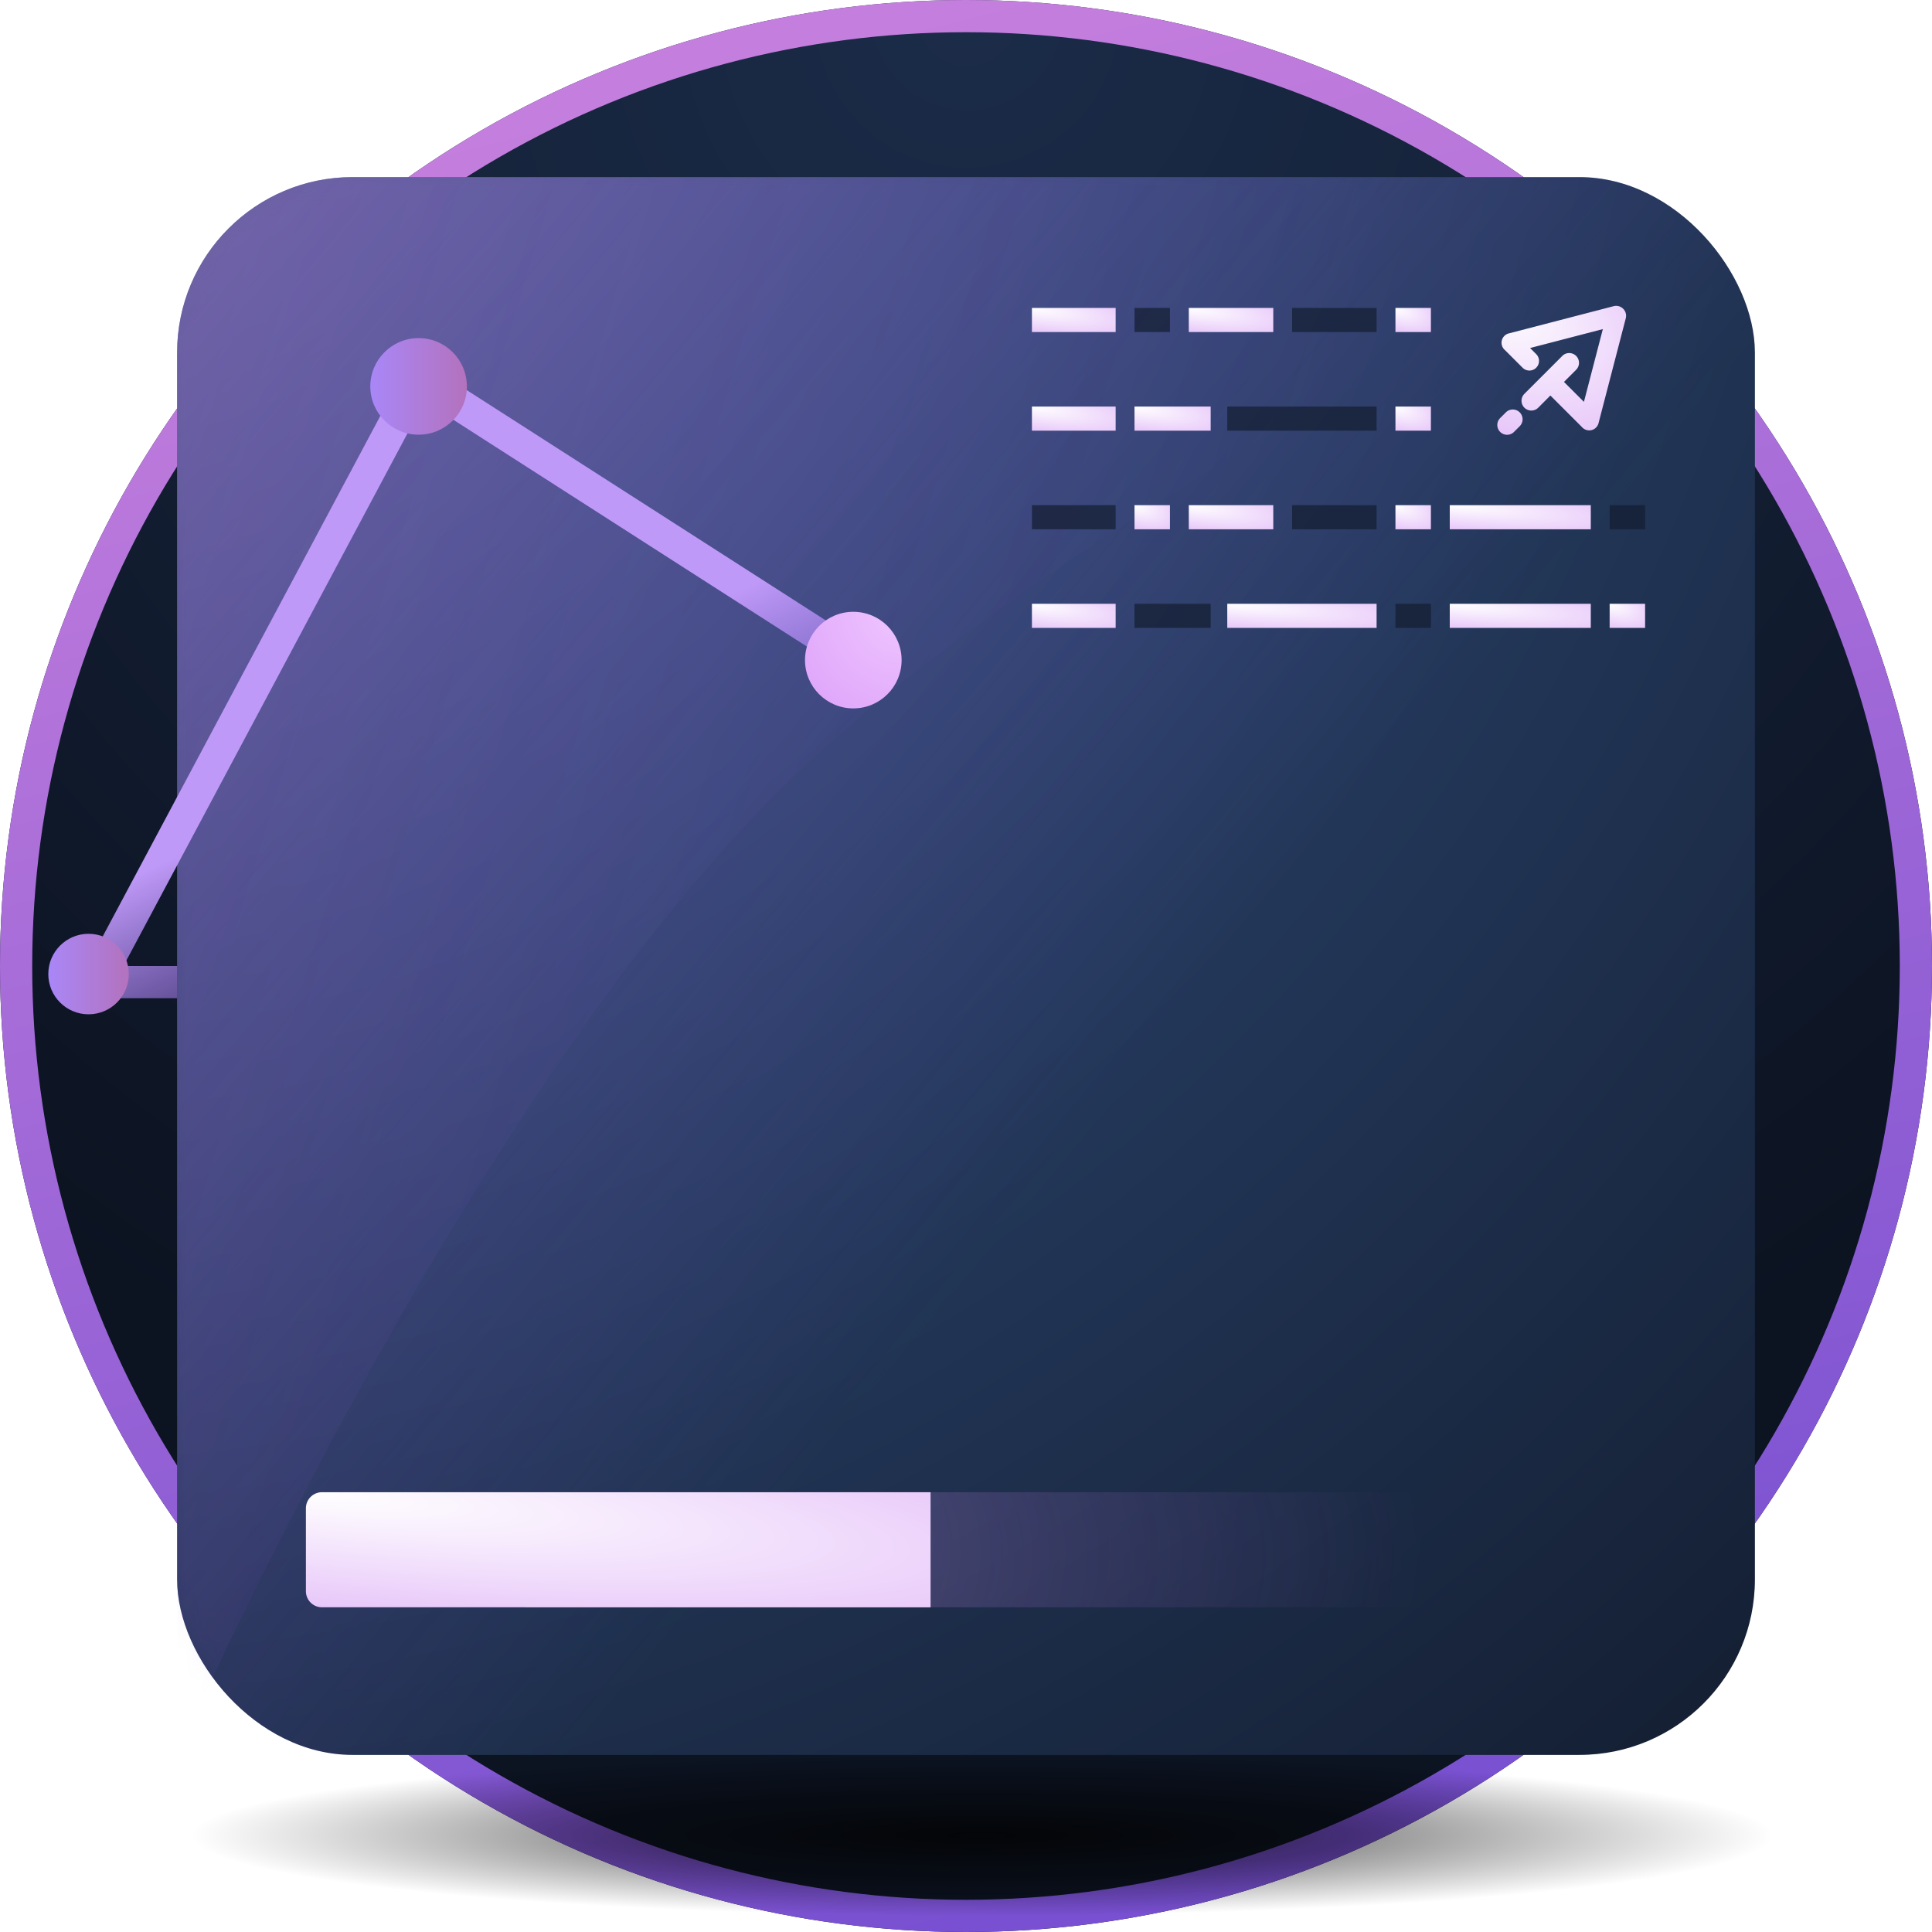 <svg width="120" height="120" fill="none" xmlns="http://www.w3.org/2000/svg"><circle cx="60" cy="60" r="60" fill="url(#5ey1qakc9a)"/><circle cx="60" cy="60" r="59" stroke="url(#nfuqeypopb)" stroke-width="2"/><ellipse opacity=".8" cx="61" cy="114" rx="49" ry="5" fill="url(#tv5lg8mimc)"/><rect x="11" y="11" width="98" height="98" rx="10.899" fill="url(#ptr1ebim4d)"/><rect opacity=".5" x="11" y="11" width="98" height="98" rx="10.899" fill="url(#s521jqbaye)"/><g opacity=".2"><mask id="a" style="mask-type:alpha" maskUnits="userSpaceOnUse" x="11" y="11" width="98" height="98"><rect x="11" y="11" width="98" height="98" rx="10.899" fill="url(#ikrejku6uf)"/></mask><g mask="url(#a)"><path d="M11 21.899C11 15.879 15.88 11 21.899 11h59.823c6.431 0 8.675 9.388 3.076 12.554C72.3 30.62 57.768 39.844 48.5 49 28.635 68.624 11 109 11 109V21.899z" fill="url(#1xrdiy2bjh)"/></g></g><g opacity=".7" filter="url(#5r6jizzcli)"><path fill="url(#1zah8plw4j)" d="M49.632 92.684h50.032v7.147H49.632z"/></g><g filter="url(#0pe4y16i3k)"><path d="M19 93.684a1 1 0 011-1h37.8v7.148H20a1 1 0 01-1-1v-5.148z" fill="url(#8vdz3kviql)"/></g><g filter="url(#10k332vv1m)"><g filter="url(#h1mdsrs67n)"><path fill="url(#h0pn0vjg5o)" d="M64.095 19.126h5.2v1.498h-5.2z"/></g><path fill="#131D30" fill-opacity=".7" d="M70.466 19.126h2.202v1.498h-2.202z"/><g filter="url(#qlynmn37xp)"><path fill="url(#afwk6ja5kq)" d="M73.838 19.126h5.247v1.498h-5.247z"/></g><path fill="#131D30" fill-opacity=".7" d="M80.256 19.126h5.247v1.498h-5.247z"/><g filter="url(#uamltro8yr)"><path fill="url(#1rzg1i76cs)" d="M86.674 19.126h2.202v1.498h-2.202z"/></g><path fill="#131D30" fill-opacity=".7" d="M64.095 31.377h5.2v1.498h-5.2z"/><g filter="url(#xsvdrpxrzt)"><path fill="url(#u0m473h8tu)" d="M70.466 31.377h2.202v1.498h-2.202z"/></g><g filter="url(#a555mijccv)"><path fill="url(#b24mx6kxqw)" d="M73.838 31.377h5.247v1.498h-5.247z"/></g><path fill="#131D30" fill-opacity=".7" d="M80.256 31.377h5.247v1.498h-5.247z"/><g filter="url(#ylaegpwoex)"><path fill="url(#cnbzy83x9y)" d="M86.674 31.377h2.202v1.498h-2.202z"/></g><path fill="#131D30" fill-opacity=".7" d="M99.978 31.377h2.202v1.498h-2.202z"/><g filter="url(#owp7jzbvcz)"><path fill="url(#90va02lnfA)" d="M90.047 31.377h8.76v1.498h-8.76z"/></g><g filter="url(#9h3fxfefbB)"><path fill="url(#62evhq30qC)" d="M64.095 25.252h5.2v1.498h-5.2z"/></g><g filter="url(#xz5r8x3w5D)"><path fill="url(#bf3508vidE)" d="M70.466 25.252h4.731v1.498h-4.731z"/></g><path fill="#131D30" fill-opacity=".7" d="M76.228 25.252h9.275v1.498h-9.275z"/><g filter="url(#xtuo14n5zF)"><path fill="url(#v6484ljd2G)" d="M86.674 25.252h2.202v1.498h-2.202z"/></g><g filter="url(#lno6t7zljH)"><path fill="url(#u3thyomfeI)" d="M64.095 37.502h5.2V39h-5.2z"/></g><path fill="#131D30" fill-opacity=".7" d="M70.466 37.502h4.731V39h-4.731z"/><g filter="url(#uvwwmutqzJ)"><path fill="url(#wosqqlxnxK)" d="M76.228 37.502h9.275V39h-9.275z"/></g><path fill="#131D30" fill-opacity=".7" d="M86.674 37.502h2.202V39h-2.202z"/><g filter="url(#mjxfc1b2hL)"><path fill="url(#5h33df60fM)" d="M99.978 37.502h2.202V39h-2.202z"/></g><g filter="url(#pp2ryui85N)"><path fill="url(#g3l5yv9jlO)" d="M90.047 37.502h8.76V39h-8.76z"/></g><g filter="url(#wrjqtazo5P)"><path fill-rule="evenodd" clip-rule="evenodd" d="M93.44 20.864a.595.595 0 00-.155.582.612.612 0 00.204.312l1.083 1.083a.597.597 0 00.844-.845l-.38-.38 4.519-1.174-1.174 4.518-1.239-1.238.755-.755a.608.608 0 00-.86-.86l-1.16 1.162a.596.596 0 00-.033.031l-1.161 1.162a.608.608 0 10.86.86l.754-.756 1.945 1.945a.612.612 0 00.31.2l.008.002a.596.596 0 00.727-.427l1.693-6.517a.615.615 0 00-.249-.663.613.613 0 00-.504-.089l-6.473 1.682a.595.595 0 00-.315.165zm.598 5.963l.354-.354a.608.608 0 10-.86-.86l-.354.354a.608.608 0 00.86.86z" fill="url(#xcc729a76Q)"/></g></g><path d="M11 61H6l20-37.5 26.5 17" stroke="url(#2tes1r2afR)" stroke-width="2"/><circle cx="53" cy="41" r="3" transform="rotate(90 53 41)" fill="url(#7oml46v4rS)"/><circle cx="5.5" cy="60.5" r="2.5" transform="rotate(90 5.5 60.5)" fill="url(#1xxpv5mfsT)"/><circle cx="26" cy="24" r="3" transform="rotate(90 26 24)" fill="url(#e0zbex5zjU)"/><defs><radialGradient id="5ey1qakc9a" cx="0" cy="0" r="1" gradientUnits="userSpaceOnUse" gradientTransform="matrix(63.5 72 -72 63.5 60 0)"><stop stop-color="#1B2C49"/><stop offset="1" stop-color="#0C1321"/></radialGradient><radialGradient id="tv5lg8mimc" cx="0" cy="0" r="1" gradientUnits="userSpaceOnUse" gradientTransform="matrix(0 5 -49 0 61 114)"><stop stop-color="#020202"/><stop offset="1" stop-opacity="0"/></radialGradient><radialGradient id="ptr1ebim4d" cx="0" cy="0" r="1" gradientUnits="userSpaceOnUse" gradientTransform="rotate(55.383 12.564 -.749) scale(167.968)"><stop stop-color="#3B6099"/><stop offset="1" stop-color="#101A2A"/></radialGradient><radialGradient id="ikrejku6uf" cx="0" cy="0" r="1" gradientUnits="userSpaceOnUse" gradientTransform="rotate(55.383 12.564 -.749) scale(167.968)"><stop stop-color="#3B6099"/><stop offset="1" stop-color="#101A2A"/></radialGradient><radialGradient id="1zah8plw4j" cx="0" cy="0" r="1" gradientUnits="userSpaceOnUse" gradientTransform="rotate(.523 -10496.237 -2511.587) scale(111.81 35.491)"><stop stop-color="#fff"/><stop offset="1" stop-color="#BF67F0" stop-opacity="0"/></radialGradient><radialGradient id="8vdz3kviql" cx="0" cy="0" r="1" gradientUnits="userSpaceOnUse" gradientTransform="matrix(139.884 13.501 -1.848 19.145 19 92.69)"><stop stop-color="#fff"/><stop offset="1" stop-color="#BF67F0"/></radialGradient><radialGradient id="h0pn0vjg5o" cx="0" cy="0" r="1" gradientUnits="userSpaceOnUse" gradientTransform="rotate(8.582 -95.413 436.7) scale(18.959 4.004)"><stop stop-color="#fff"/><stop offset="1" stop-color="#BF67F0"/></radialGradient><radialGradient id="afwk6ja5kq" cx="0" cy="0" r="1" gradientUnits="userSpaceOnUse" gradientTransform="rotate(8.506 -91.677 506.019) scale(19.126 4.005)"><stop stop-color="#fff"/><stop offset="1" stop-color="#BF67F0"/></radialGradient><radialGradient id="1rzg1i76cs" cx="0" cy="0" r="1" gradientUnits="userSpaceOnUse" gradientTransform="matrix(7.938 2.829 -1.28 3.593 86.674 19.126)"><stop stop-color="#fff"/><stop offset="1" stop-color="#BF67F0"/></radialGradient><radialGradient id="u0m473h8tu" cx="0" cy="0" r="1" gradientUnits="userSpaceOnUse" gradientTransform="matrix(7.938 2.829 -1.28 3.593 70.466 31.378)"><stop stop-color="#fff"/><stop offset="1" stop-color="#BF67F0"/></radialGradient><radialGradient id="b24mx6kxqw" cx="0" cy="0" r="1" gradientUnits="userSpaceOnUse" gradientTransform="rotate(8.506 -174.045 512.144) scale(19.126 4.005)"><stop stop-color="#fff"/><stop offset="1" stop-color="#BF67F0"/></radialGradient><radialGradient id="cnbzy83x9y" cx="0" cy="0" r="1" gradientUnits="userSpaceOnUse" gradientTransform="matrix(7.938 2.829 -1.28 3.593 86.674 31.377)"><stop stop-color="#fff"/><stop offset="1" stop-color="#BF67F0"/></radialGradient><radialGradient id="90va02lnfA" cx="0" cy="0" r="1" gradientUnits="userSpaceOnUse" gradientTransform="matrix(31.582 2.829 -.36 4.017 90.054 31.38)"><stop stop-color="#fff"/><stop offset="1" stop-color="#BF67F0"/></radialGradient><radialGradient id="62evhq30qC" cx="0" cy="0" r="1" gradientUnits="userSpaceOnUse" gradientTransform="rotate(8.582 -136.233 439.763) scale(18.959 4.004)"><stop stop-color="#fff"/><stop offset="1" stop-color="#BF67F0"/></radialGradient><radialGradient id="bf3508vidE" cx="0" cy="0" r="1" gradientUnits="userSpaceOnUse" gradientTransform="matrix(17.058 2.829 -.654 3.941 70.466 25.252)"><stop stop-color="#fff"/><stop offset="1" stop-color="#BF67F0"/></radialGradient><radialGradient id="v6484ljd2G" cx="0" cy="0" r="1" gradientUnits="userSpaceOnUse" gradientTransform="matrix(7.938 2.829 -1.28 3.593 86.674 25.252)"><stop stop-color="#fff"/><stop offset="1" stop-color="#BF67F0"/></radialGradient><radialGradient id="u3thyomfeI" cx="0" cy="0" r="1" gradientUnits="userSpaceOnUse" gradientTransform="rotate(8.582 -217.874 445.889) scale(18.959 4.004)"><stop stop-color="#fff"/><stop offset="1" stop-color="#BF67F0"/></radialGradient><radialGradient id="wosqqlxnxK" cx="0" cy="0" r="1" gradientUnits="userSpaceOnUse" gradientTransform="matrix(33.44 2.829 -.34 4.02 76.228 37.502)"><stop stop-color="#fff"/><stop offset="1" stop-color="#BF67F0"/></radialGradient><radialGradient id="5h33df60fM" cx="0" cy="0" r="1" gradientUnits="userSpaceOnUse" gradientTransform="matrix(7.938 2.829 -1.28 3.593 99.98 37.503)"><stop stop-color="#fff"/><stop offset="1" stop-color="#BF67F0"/></radialGradient><radialGradient id="g3l5yv9jlO" cx="0" cy="0" r="1" gradientUnits="userSpaceOnUse" gradientTransform="matrix(31.582 2.829 -.36 4.017 90.054 37.505)"><stop stop-color="#fff"/><stop offset="1" stop-color="#BF67F0"/></radialGradient><radialGradient id="xcc729a76Q" cx="0" cy="0" r="1" gradientUnits="userSpaceOnUse" gradientTransform="rotate(27.674 7.936 198.288) scale(32.568 19.173)"><stop stop-color="#fff"/><stop offset="1" stop-color="#BF67F0"/></radialGradient><radialGradient id="7oml46v4rS" cx="0" cy="0" r="1" gradientUnits="userSpaceOnUse" gradientTransform="translate(50 38) scale(23.214)"><stop stop-color="#EFC5FF"/><stop offset="1" stop-color="#BF67F0"/></radialGradient><filter id="5r6jizzcli" x="33.849" y="76.902" width="81.597" height="38.712" filterUnits="userSpaceOnUse" color-interpolation-filters="sRGB"><feFlood flood-opacity="0" result="BackgroundImageFix"/><feColorMatrix in="SourceAlpha" values="0 0 0 0 0 0 0 0 0 0 0 0 0 0 0 0 0 0 127 0" result="hardAlpha"/><feOffset/><feGaussianBlur stdDeviation="7.891"/><feColorMatrix values="0 0 0 0 0.752 0 0 0 0 0.223 0 0 0 0 0.965 0 0 0 0.4 0"/><feBlend in2="BackgroundImageFix" result="effect1_dropShadow_1401_29954"/><feBlend in="SourceGraphic" in2="effect1_dropShadow_1401_29954" result="shape"/></filter><filter id="0pe4y16i3k" x="3.217" y="76.902" width="70.365" height="38.712" filterUnits="userSpaceOnUse" color-interpolation-filters="sRGB"><feFlood flood-opacity="0" result="BackgroundImageFix"/><feColorMatrix in="SourceAlpha" values="0 0 0 0 0 0 0 0 0 0 0 0 0 0 0 0 0 0 127 0" result="hardAlpha"/><feOffset/><feGaussianBlur stdDeviation="7.891"/><feColorMatrix values="0 0 0 0 0.752 0 0 0 0 0.223 0 0 0 0 0.965 0 0 0 0.4 0"/><feBlend in2="BackgroundImageFix" result="effect1_dropShadow_1401_29954"/><feBlend in="SourceGraphic" in2="effect1_dropShadow_1401_29954" result="shape"/></filter><filter id="10k332vv1m" x="58.095" y="12.997" width="50.085" height="32.003" filterUnits="userSpaceOnUse" color-interpolation-filters="sRGB"><feFlood flood-opacity="0" result="BackgroundImageFix"/><feColorMatrix in="SourceAlpha" values="0 0 0 0 0 0 0 0 0 0 0 0 0 0 0 0 0 0 127 0" result="hardAlpha"/><feOffset/><feGaussianBlur stdDeviation="3"/><feComposite in2="hardAlpha" operator="out"/><feColorMatrix values="0 0 0 0 0.753 0 0 0 0 0.224 0 0 0 0 0.965 0 0 0 0.4 0"/><feBlend in2="BackgroundImageFix" result="effect1_dropShadow_1401_29954"/><feBlend in="SourceGraphic" in2="effect1_dropShadow_1401_29954" result="shape"/></filter><filter id="h1mdsrs67n" x="48.312" y="3.344" width="36.765" height="33.063" filterUnits="userSpaceOnUse" color-interpolation-filters="sRGB"><feFlood flood-opacity="0" result="BackgroundImageFix"/><feColorMatrix in="SourceAlpha" values="0 0 0 0 0 0 0 0 0 0 0 0 0 0 0 0 0 0 127 0" result="hardAlpha"/><feOffset/><feGaussianBlur stdDeviation="7.891"/><feColorMatrix values="0 0 0 0 0.752 0 0 0 0 0.223 0 0 0 0 0.965 0 0 0 0.6 0"/><feBlend in2="BackgroundImageFix" result="effect1_dropShadow_1401_29954"/><feBlend in="SourceGraphic" in2="effect1_dropShadow_1401_29954" result="shape"/></filter><filter id="qlynmn37xp" x="58.056" y="3.344" width="36.812" height="33.063" filterUnits="userSpaceOnUse" color-interpolation-filters="sRGB"><feFlood flood-opacity="0" result="BackgroundImageFix"/><feColorMatrix in="SourceAlpha" values="0 0 0 0 0 0 0 0 0 0 0 0 0 0 0 0 0 0 127 0" result="hardAlpha"/><feOffset/><feGaussianBlur stdDeviation="7.891"/><feColorMatrix values="0 0 0 0 0.752 0 0 0 0 0.223 0 0 0 0 0.965 0 0 0 0.6 0"/><feBlend in2="BackgroundImageFix" result="effect1_dropShadow_1401_29954"/><feBlend in="SourceGraphic" in2="effect1_dropShadow_1401_29954" result="shape"/></filter><filter id="uamltro8yr" x="70.892" y="3.344" width="33.767" height="33.063" filterUnits="userSpaceOnUse" color-interpolation-filters="sRGB"><feFlood flood-opacity="0" result="BackgroundImageFix"/><feColorMatrix in="SourceAlpha" values="0 0 0 0 0 0 0 0 0 0 0 0 0 0 0 0 0 0 127 0" result="hardAlpha"/><feOffset/><feGaussianBlur stdDeviation="7.891"/><feColorMatrix values="0 0 0 0 0.752 0 0 0 0 0.223 0 0 0 0 0.965 0 0 0 0.6 0"/><feBlend in2="BackgroundImageFix" result="effect1_dropShadow_1401_29954"/><feBlend in="SourceGraphic" in2="effect1_dropShadow_1401_29954" result="shape"/></filter><filter id="xsvdrpxrzt" x="54.683" y="15.594" width="33.767" height="33.063" filterUnits="userSpaceOnUse" color-interpolation-filters="sRGB"><feFlood flood-opacity="0" result="BackgroundImageFix"/><feColorMatrix in="SourceAlpha" values="0 0 0 0 0 0 0 0 0 0 0 0 0 0 0 0 0 0 127 0" result="hardAlpha"/><feOffset/><feGaussianBlur stdDeviation="7.891"/><feColorMatrix values="0 0 0 0 0.752 0 0 0 0 0.223 0 0 0 0 0.965 0 0 0 0.6 0"/><feBlend in2="BackgroundImageFix" result="effect1_dropShadow_1401_29954"/><feBlend in="SourceGraphic" in2="effect1_dropShadow_1401_29954" result="shape"/></filter><filter id="a555mijccv" x="58.056" y="15.594" width="36.812" height="33.063" filterUnits="userSpaceOnUse" color-interpolation-filters="sRGB"><feFlood flood-opacity="0" result="BackgroundImageFix"/><feColorMatrix in="SourceAlpha" values="0 0 0 0 0 0 0 0 0 0 0 0 0 0 0 0 0 0 127 0" result="hardAlpha"/><feOffset/><feGaussianBlur stdDeviation="7.891"/><feColorMatrix values="0 0 0 0 0.752 0 0 0 0 0.223 0 0 0 0 0.965 0 0 0 0.6 0"/><feBlend in2="BackgroundImageFix" result="effect1_dropShadow_1401_29954"/><feBlend in="SourceGraphic" in2="effect1_dropShadow_1401_29954" result="shape"/></filter><filter id="ylaegpwoex" x="70.892" y="15.594" width="33.767" height="33.063" filterUnits="userSpaceOnUse" color-interpolation-filters="sRGB"><feFlood flood-opacity="0" result="BackgroundImageFix"/><feColorMatrix in="SourceAlpha" values="0 0 0 0 0 0 0 0 0 0 0 0 0 0 0 0 0 0 127 0" result="hardAlpha"/><feOffset/><feGaussianBlur stdDeviation="7.891"/><feColorMatrix values="0 0 0 0 0.752 0 0 0 0 0.223 0 0 0 0 0.965 0 0 0 0.6 0"/><feBlend in2="BackgroundImageFix" result="effect1_dropShadow_1401_29954"/><feBlend in="SourceGraphic" in2="effect1_dropShadow_1401_29954" result="shape"/></filter><filter id="owp7jzbvcz" x="74.265" y="15.594" width="40.325" height="33.063" filterUnits="userSpaceOnUse" color-interpolation-filters="sRGB"><feFlood flood-opacity="0" result="BackgroundImageFix"/><feColorMatrix in="SourceAlpha" values="0 0 0 0 0 0 0 0 0 0 0 0 0 0 0 0 0 0 127 0" result="hardAlpha"/><feOffset/><feGaussianBlur stdDeviation="7.891"/><feColorMatrix values="0 0 0 0 0.752 0 0 0 0 0.223 0 0 0 0 0.965 0 0 0 0.6 0"/><feBlend in2="BackgroundImageFix" result="effect1_dropShadow_1401_29954"/><feBlend in="SourceGraphic" in2="effect1_dropShadow_1401_29954" result="shape"/></filter><filter id="9h3fxfefbB" x="48.312" y="9.469" width="36.765" height="33.063" filterUnits="userSpaceOnUse" color-interpolation-filters="sRGB"><feFlood flood-opacity="0" result="BackgroundImageFix"/><feColorMatrix in="SourceAlpha" values="0 0 0 0 0 0 0 0 0 0 0 0 0 0 0 0 0 0 127 0" result="hardAlpha"/><feOffset/><feGaussianBlur stdDeviation="7.891"/><feColorMatrix values="0 0 0 0 0.752 0 0 0 0 0.223 0 0 0 0 0.965 0 0 0 0.6 0"/><feBlend in2="BackgroundImageFix" result="effect1_dropShadow_1401_29954"/><feBlend in="SourceGraphic" in2="effect1_dropShadow_1401_29954" result="shape"/></filter><filter id="xz5r8x3w5D" x="54.683" y="9.469" width="36.297" height="33.063" filterUnits="userSpaceOnUse" color-interpolation-filters="sRGB"><feFlood flood-opacity="0" result="BackgroundImageFix"/><feColorMatrix in="SourceAlpha" values="0 0 0 0 0 0 0 0 0 0 0 0 0 0 0 0 0 0 127 0" result="hardAlpha"/><feOffset/><feGaussianBlur stdDeviation="7.891"/><feColorMatrix values="0 0 0 0 0.752 0 0 0 0 0.223 0 0 0 0 0.965 0 0 0 0.6 0"/><feBlend in2="BackgroundImageFix" result="effect1_dropShadow_1401_29954"/><feBlend in="SourceGraphic" in2="effect1_dropShadow_1401_29954" result="shape"/></filter><filter id="xtuo14n5zF" x="70.892" y="9.469" width="33.767" height="33.063" filterUnits="userSpaceOnUse" color-interpolation-filters="sRGB"><feFlood flood-opacity="0" result="BackgroundImageFix"/><feColorMatrix in="SourceAlpha" values="0 0 0 0 0 0 0 0 0 0 0 0 0 0 0 0 0 0 127 0" result="hardAlpha"/><feOffset/><feGaussianBlur stdDeviation="7.891"/><feColorMatrix values="0 0 0 0 0.752 0 0 0 0 0.223 0 0 0 0 0.965 0 0 0 0.6 0"/><feBlend in2="BackgroundImageFix" result="effect1_dropShadow_1401_29954"/><feBlend in="SourceGraphic" in2="effect1_dropShadow_1401_29954" result="shape"/></filter><filter id="lno6t7zljH" x="48.312" y="21.72" width="36.765" height="33.063" filterUnits="userSpaceOnUse" color-interpolation-filters="sRGB"><feFlood flood-opacity="0" result="BackgroundImageFix"/><feColorMatrix in="SourceAlpha" values="0 0 0 0 0 0 0 0 0 0 0 0 0 0 0 0 0 0 127 0" result="hardAlpha"/><feOffset/><feGaussianBlur stdDeviation="7.891"/><feColorMatrix values="0 0 0 0 0.752 0 0 0 0 0.223 0 0 0 0 0.965 0 0 0 0.6 0"/><feBlend in2="BackgroundImageFix" result="effect1_dropShadow_1401_29954"/><feBlend in="SourceGraphic" in2="effect1_dropShadow_1401_29954" result="shape"/></filter><filter id="uvwwmutqzJ" x="60.445" y="21.72" width="40.84" height="33.063" filterUnits="userSpaceOnUse" color-interpolation-filters="sRGB"><feFlood flood-opacity="0" result="BackgroundImageFix"/><feColorMatrix in="SourceAlpha" values="0 0 0 0 0 0 0 0 0 0 0 0 0 0 0 0 0 0 127 0" result="hardAlpha"/><feOffset/><feGaussianBlur stdDeviation="7.891"/><feColorMatrix values="0 0 0 0 0.752 0 0 0 0 0.223 0 0 0 0 0.965 0 0 0 0.6 0"/><feBlend in2="BackgroundImageFix" result="effect1_dropShadow_1401_29954"/><feBlend in="SourceGraphic" in2="effect1_dropShadow_1401_29954" result="shape"/></filter><filter id="mjxfc1b2hL" x="84.196" y="21.72" width="33.767" height="33.063" filterUnits="userSpaceOnUse" color-interpolation-filters="sRGB"><feFlood flood-opacity="0" result="BackgroundImageFix"/><feColorMatrix in="SourceAlpha" values="0 0 0 0 0 0 0 0 0 0 0 0 0 0 0 0 0 0 127 0" result="hardAlpha"/><feOffset/><feGaussianBlur stdDeviation="7.891"/><feColorMatrix values="0 0 0 0 0.752 0 0 0 0 0.223 0 0 0 0 0.965 0 0 0 0.6 0"/><feBlend in2="BackgroundImageFix" result="effect1_dropShadow_1401_29954"/><feBlend in="SourceGraphic" in2="effect1_dropShadow_1401_29954" result="shape"/></filter><filter id="pp2ryui85N" x="74.265" y="21.72" width="40.325" height="33.063" filterUnits="userSpaceOnUse" color-interpolation-filters="sRGB"><feFlood flood-opacity="0" result="BackgroundImageFix"/><feColorMatrix in="SourceAlpha" values="0 0 0 0 0 0 0 0 0 0 0 0 0 0 0 0 0 0 127 0" result="hardAlpha"/><feOffset/><feGaussianBlur stdDeviation="7.891"/><feColorMatrix values="0 0 0 0 0.752 0 0 0 0 0.223 0 0 0 0 0.965 0 0 0 0.6 0"/><feBlend in2="BackgroundImageFix" result="effect1_dropShadow_1401_29954"/><feBlend in="SourceGraphic" in2="effect1_dropShadow_1401_29954" result="shape"/></filter><filter id="wrjqtazo5P" x="83.038" y="9.036" width="27.923" height="27.931" filterUnits="userSpaceOnUse" color-interpolation-filters="sRGB"><feFlood flood-opacity="0" result="BackgroundImageFix"/><feColorMatrix in="SourceAlpha" values="0 0 0 0 0 0 0 0 0 0 0 0 0 0 0 0 0 0 127 0" result="hardAlpha"/><feOffset/><feGaussianBlur stdDeviation="4.981"/><feColorMatrix values="0 0 0 0 0.752 0 0 0 0 0.223 0 0 0 0 0.965 0 0 0 0.6 0"/><feBlend in2="BackgroundImageFix" result="effect1_dropShadow_1401_29954"/><feBlend in="SourceGraphic" in2="effect1_dropShadow_1401_29954" result="shape"/></filter><linearGradient id="nfuqeypopb" x1="-25.227" y1="22.708" x2="4.038" y2="134.632" gradientUnits="userSpaceOnUse"><stop stop-color="#C47EDD"/><stop offset="1" stop-color="#7850D1"/></linearGradient><linearGradient id="s521jqbaye" x1="8.937" y1="7.905" x2="75.99" y2="64.126" gradientUnits="userSpaceOnUse"><stop stop-color="#B071BF"/><stop offset=".972" stop-color="#8B60EC" stop-opacity=".01"/></linearGradient><linearGradient id="1xrdiy2bjh" x1="-48" y1="-31" x2="91.5" y2="11" gradientUnits="userSpaceOnUse"><stop stop-color="#B071BF"/><stop offset=".972" stop-color="#8B60EC" stop-opacity=".01"/></linearGradient><linearGradient id="2tes1r2afR" x1="5" y1="56" x2="12.952" y2="72.814" gradientUnits="userSpaceOnUse"><stop stop-color="#BF99F7"/><stop offset="1" stop-color="#8B60ED" stop-opacity="0"/></linearGradient><linearGradient id="1xxpv5mfsT" x1="8" y1="63" x2="8" y2="58" gradientUnits="userSpaceOnUse"><stop stop-color="#A987F7"/><stop offset="1" stop-color="#B372BD"/></linearGradient><linearGradient id="e0zbex5zjU" x1="29" y1="27" x2="29" y2="21" gradientUnits="userSpaceOnUse"><stop stop-color="#A987F7"/><stop offset="1" stop-color="#B372BD"/></linearGradient></defs></svg>